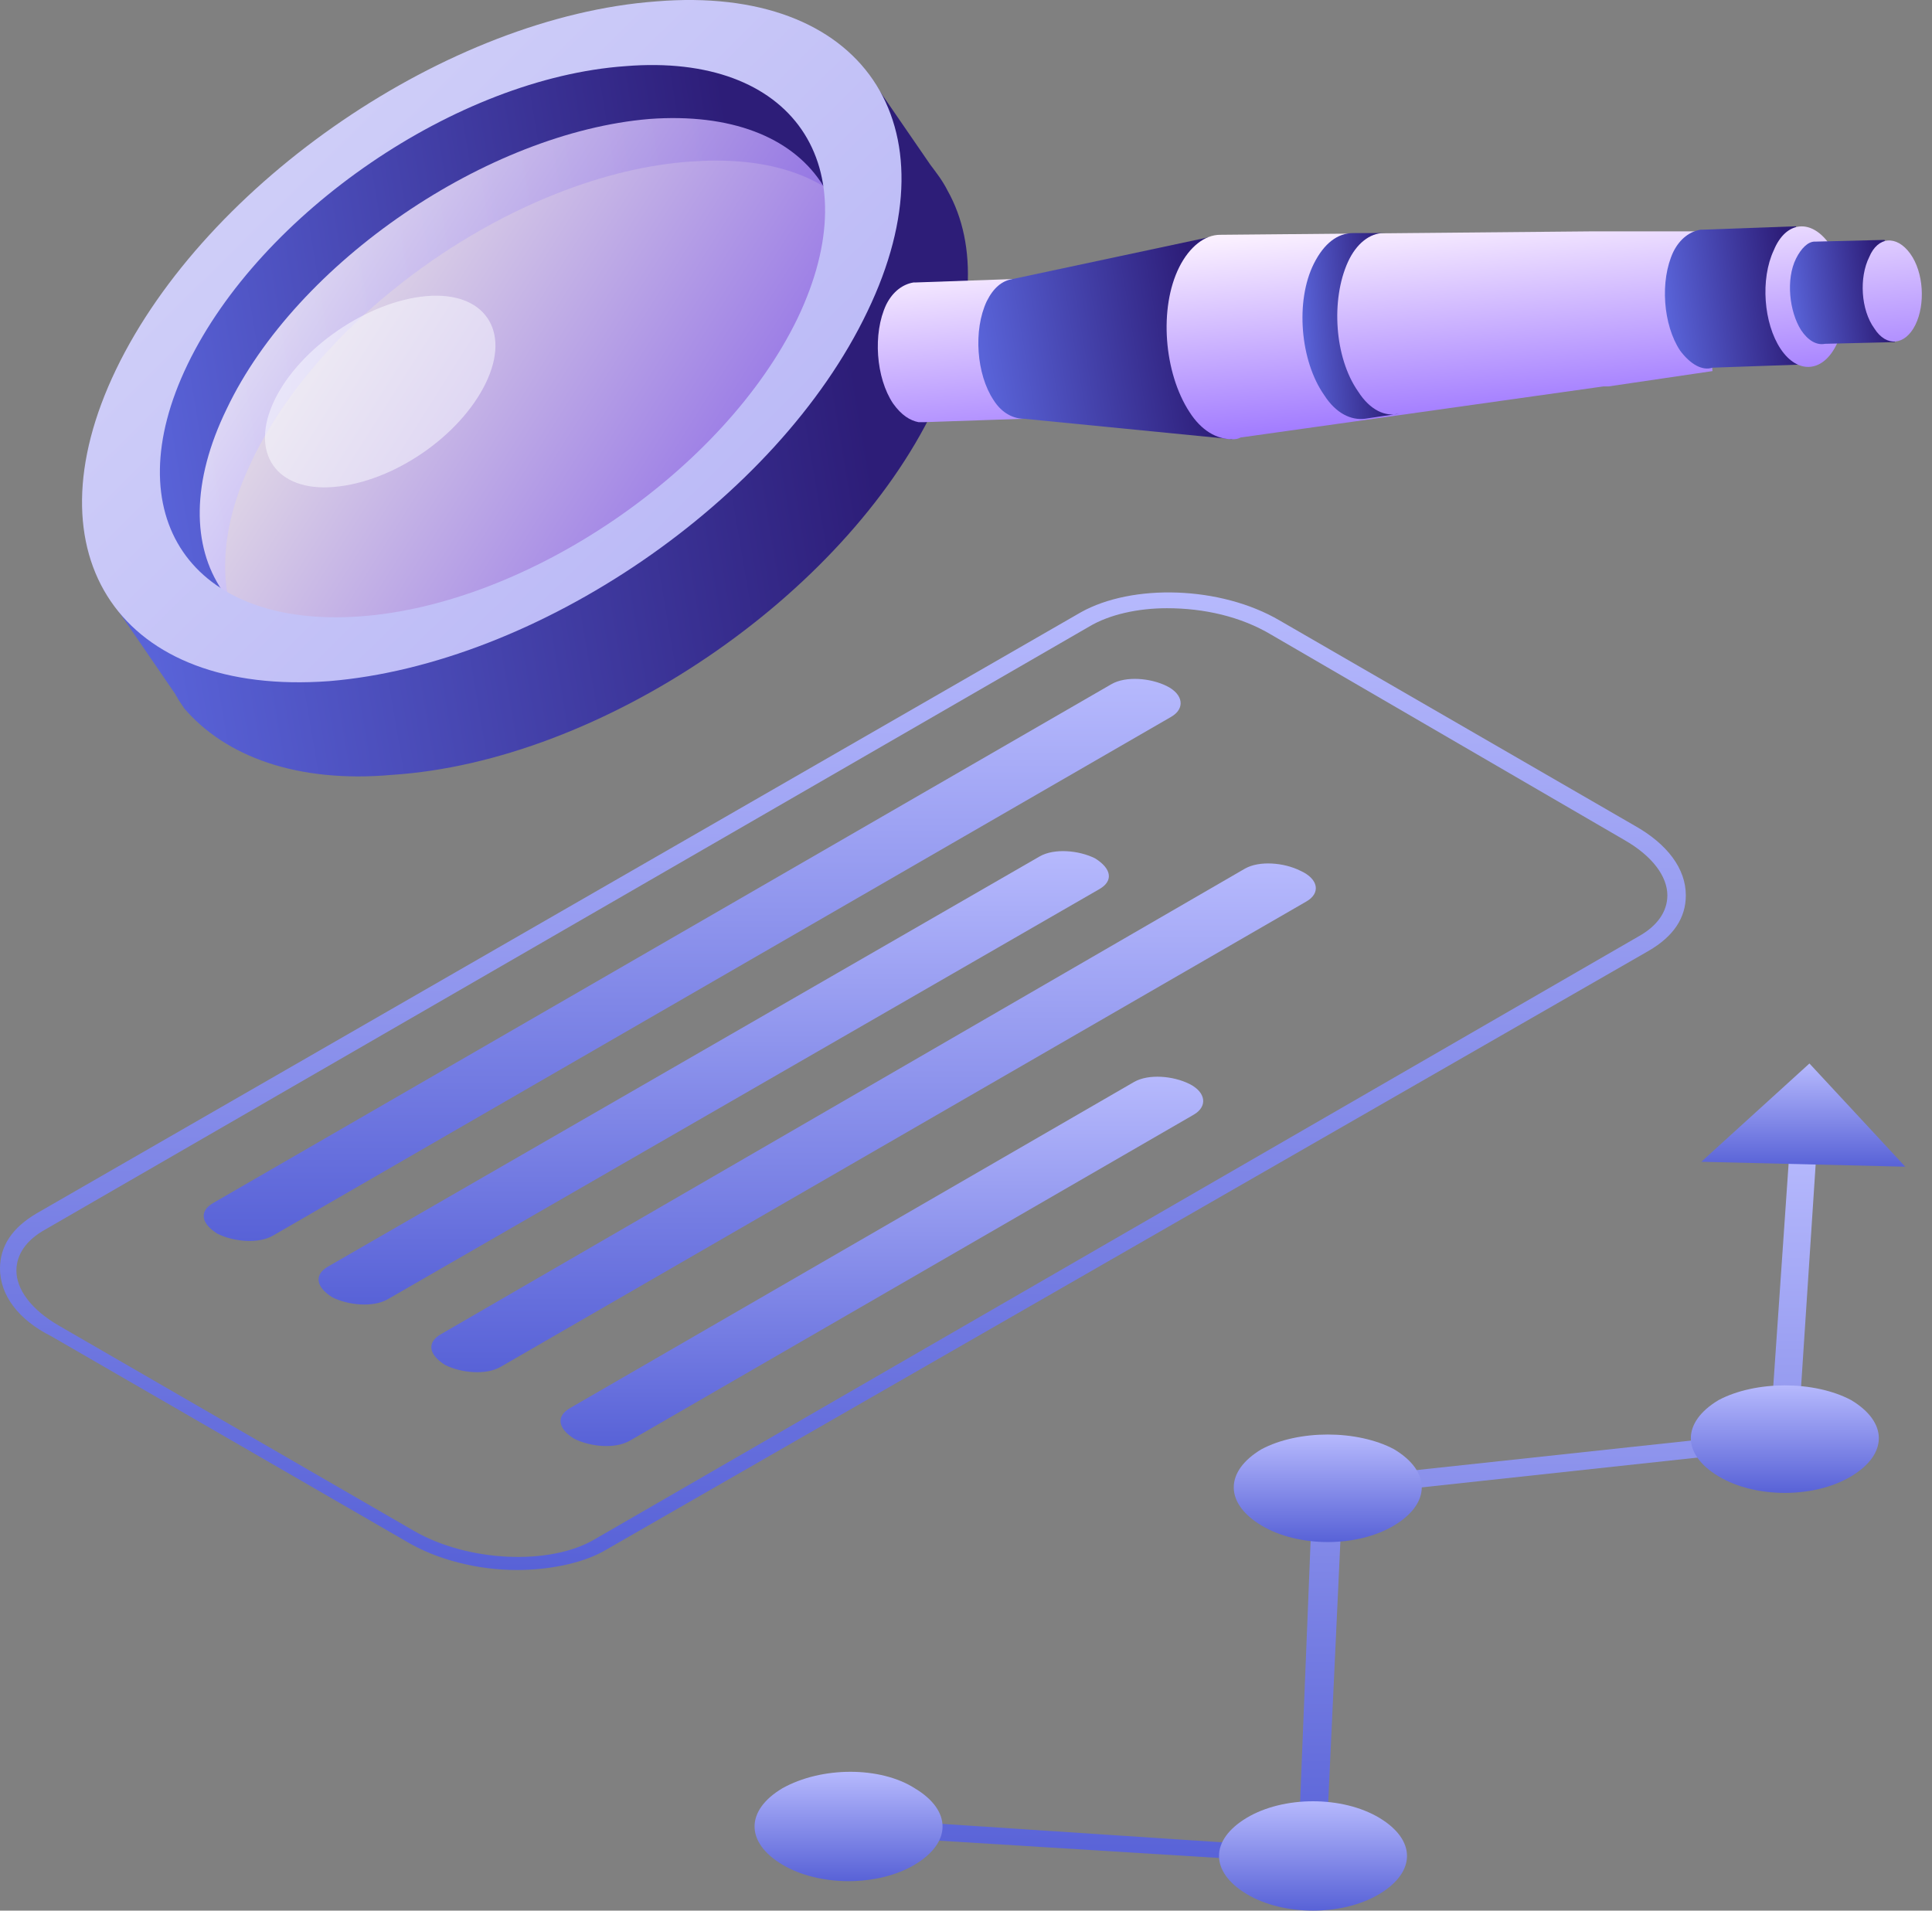 <svg width="91" height="90" viewBox="0 0 91 90" fill="none" xmlns="http://www.w3.org/2000/svg">
<rect x="0" y="0" width="91" height="90" fill="#808080" stroke="none"/>
<path d="M43.828 7.771L41.179 3.919L39.494 5.042H39.414L40.858 10.018L40.297 10.419L40.216 13.308L35.722 20.129L27.617 27.111L20.556 30.481L11.247 29.678C11.167 29.518 11.086 29.277 11.006 29.117L6.994 27.111V27.191L5.309 28.395L8.278 32.728C8.278 32.808 8.358 32.808 8.358 32.888L8.679 33.37C10.605 35.617 13.975 36.901 18.469 36.5C28.34 35.858 39.735 28.073 43.988 19.246C45.914 15.154 46.075 11.543 44.63 8.975C44.389 8.493 44.068 8.092 43.828 7.771Z" fill="url(#paint0_linear)"/>
<path d="M6.992 27.913C8.276 28.394 9.801 28.876 11.085 29.357C10.282 27.271 10.443 24.622 11.887 21.653C15.338 14.511 24.566 8.172 32.511 7.61C35.801 7.369 38.289 8.091 39.894 9.616L39.733 5.122C39.332 4.962 38.931 4.882 38.61 4.801C39.172 4.721 39.573 4.641 39.733 4.561C38.77 4.4 29.702 1.11 29.702 1.11L17.505 5.844L8.758 13.869L6.109 23.338L7.072 25.666L7.313 25.425C7.072 26.227 6.992 27.11 6.992 27.913Z" fill="url(#paint1_linear)"/>
<path d="M48.242 19.726L47.68 13.146L43.106 13.306H43.026C42.544 13.387 42.063 13.708 41.742 14.35C41.1 15.714 41.26 17.8 42.063 19.004C42.464 19.566 42.865 19.807 43.267 19.887C43.347 19.887 43.427 19.887 43.507 19.887L48.242 19.726Z" fill="url(#paint2_linear)"/>
<path d="M47.681 13.147C47.199 13.227 46.798 13.548 46.477 14.19C45.835 15.554 45.996 17.641 46.798 18.845C47.199 19.487 47.761 19.727 48.243 19.727L58.033 20.69L57.471 11.06L47.681 13.147Z" fill="url(#paint3_linear)"/>
<path d="M75.124 10.899C75.044 10.899 74.963 10.899 74.883 10.899L57.469 11.06C56.747 11.06 56.025 11.622 55.543 12.585C54.58 14.511 54.821 17.56 56.025 19.406C56.587 20.288 57.309 20.69 58.031 20.69C58.192 20.69 58.272 20.69 58.432 20.609L75.525 18.202C75.605 18.202 75.686 18.202 75.766 18.202L80.661 17.48L80.019 10.899H75.124Z" fill="url(#paint4_linear)"/>
<path d="M84.594 10.659L80.18 10.819H80.1C79.618 10.899 79.137 11.22 78.816 11.862C78.174 13.227 78.335 15.313 79.137 16.517C79.618 17.159 80.18 17.48 80.662 17.319L85.236 17.159L84.594 10.659Z" fill="url(#paint5_linear)"/>
<path d="M86.199 11.542C87.001 12.746 87.162 14.832 86.52 16.196C85.878 17.561 84.674 17.641 83.871 16.437C83.069 15.233 82.908 13.147 83.55 11.783C84.112 10.418 85.316 10.258 86.199 11.542Z" fill="url(#paint6_linear)"/>
<path d="M88.768 11.3L85.558 11.38H85.477C85.156 11.38 84.835 11.701 84.595 12.182C84.113 13.146 84.274 14.67 84.835 15.553C85.156 16.034 85.558 16.275 85.959 16.195L89.249 16.115L88.768 11.3Z" fill="url(#paint7_linear)"/>
<path d="M89.971 11.943C90.613 12.826 90.693 14.35 90.212 15.313C89.73 16.276 88.847 16.357 88.286 15.474C87.644 14.591 87.563 13.066 88.045 12.104C88.446 11.14 89.329 11.06 89.971 11.943Z" fill="url(#paint8_linear)"/>
<path d="M63.97 18.442C62.846 16.837 62.686 14.108 63.488 12.343C63.89 11.46 64.532 10.979 65.174 10.979H63.729C63.007 10.979 62.365 11.46 61.883 12.423C61.001 14.188 61.242 16.997 62.365 18.602C62.927 19.485 63.649 19.806 64.291 19.726L65.896 19.485C65.254 19.645 64.532 19.324 63.97 18.442Z" fill="url(#paint9_linear)"/>
<path opacity="0.8" d="M30.586 5.604C38.29 5.042 41.741 10.178 38.45 17.079C35.08 23.98 26.172 30.079 18.549 30.721C10.845 31.363 7.314 26.147 10.685 19.246C13.975 12.344 22.963 6.246 30.586 5.604Z" fill="url(#paint10_linear)"/>
<path d="M5.468 17.4C1.215 26.227 5.709 32.807 15.499 32.085C25.289 31.283 36.604 23.579 40.857 14.671C45.11 5.844 40.616 -0.736 30.906 0.066C21.116 0.788 9.721 8.573 5.468 17.4ZM37.567 14.992C34.116 22.134 24.888 28.474 16.943 29.036C8.999 29.598 5.388 24.301 8.838 17.159C12.289 10.017 21.517 3.677 29.462 3.116C37.326 2.474 41.018 7.77 37.567 14.992Z" fill="url(#paint11_linear)"/>
<path opacity="0.5" d="M20.074 13.949C22.803 13.708 24.087 15.554 22.883 18.041C21.679 20.529 18.55 22.696 15.741 22.937C13.013 23.177 11.729 21.332 12.932 18.844C14.136 16.356 17.346 14.19 20.074 13.949Z" fill="#FDFEFF"/>
<path d="M55.158 33.77L12.847 58.209C12.171 58.596 11.012 58.499 10.239 58.113C9.466 57.63 9.37 57.05 10.046 56.664L52.356 32.224C53.033 31.838 54.192 31.934 54.965 32.321C55.737 32.707 55.834 33.383 55.158 33.77Z" fill="url(#paint12_linear)"/>
<path d="M56.221 52.51L29.656 67.869C28.98 68.256 27.82 68.159 27.048 67.773C26.275 67.29 26.178 66.71 26.855 66.324L53.419 50.964C54.096 50.578 55.255 50.674 56.028 51.061C56.8 51.447 56.897 52.123 56.221 52.51Z" fill="url(#paint13_linear)"/>
<path d="M51.778 41.884L18.258 61.204C17.581 61.59 16.422 61.494 15.649 61.107C14.877 60.624 14.78 60.045 15.456 59.658L48.976 40.338C49.652 39.952 50.812 40.048 51.584 40.435C52.357 40.918 52.454 41.498 51.778 41.884Z" fill="url(#paint14_linear)"/>
<path d="M61.534 42.463L23.57 64.391C22.894 64.778 21.735 64.681 20.962 64.295C20.189 63.812 20.092 63.232 20.769 62.846L58.636 40.918C59.312 40.532 60.471 40.628 61.244 41.014C62.113 41.401 62.21 42.077 61.534 42.463Z" fill="url(#paint15_linear)"/>
<path d="M24.343 73.955C22.508 73.955 20.576 73.472 19.127 72.603L2.415 62.943C0.869 62.17 0 61.011 0 59.755C0 58.693 0.58 57.823 1.739 57.147L50.908 28.843C53.323 27.491 57.477 27.587 60.278 29.23L76.99 38.89C78.535 39.759 79.405 40.918 79.405 42.174C79.405 43.237 78.825 44.106 77.666 44.782L28.4 73.086C27.338 73.665 25.792 73.955 24.343 73.955ZM54.965 28.65C53.613 28.65 52.26 28.94 51.294 29.52L2.125 57.92C1.256 58.403 0.773 59.079 0.773 59.852C0.773 60.721 1.449 61.687 2.801 62.46L19.513 72.12C22.025 73.569 25.889 73.762 28.014 72.506L77.183 44.106C78.052 43.623 78.535 42.947 78.535 42.174C78.535 41.305 77.859 40.339 76.507 39.566L59.892 29.906C58.443 29.037 56.704 28.65 54.965 28.65Z" fill="url(#paint16_linear)"/>
<path d="M62.424 87.829L39.969 86.44L40.084 85.63L61.151 87.019L61.845 69.772L83.374 67.457L84.3 54.03H85.574L84.648 68.152L63.234 70.466L62.424 87.829Z" fill="url(#paint17_linear)"/>
<path d="M89.741 54.957L85.227 50.095L80.134 54.725L89.741 54.957Z" fill="url(#paint18_linear)"/>
<path d="M43.094 84.241C44.83 85.283 44.83 86.788 43.094 87.829C41.357 88.871 38.579 88.871 36.843 87.829C35.107 86.788 35.107 85.283 36.843 84.241C38.695 83.2 41.473 83.2 43.094 84.241Z" fill="url(#paint19_linear)"/>
<path d="M64.97 85.63C66.706 86.672 66.706 88.176 64.97 89.218C63.233 90.26 60.455 90.26 58.719 89.218C56.983 88.176 56.983 86.672 58.719 85.63C60.455 84.588 63.233 84.588 64.97 85.63Z" fill="url(#paint20_linear)"/>
<path d="M65.665 68.268C67.401 69.309 67.401 70.814 65.665 71.856C63.929 72.898 61.151 72.898 59.414 71.856C57.678 70.814 57.678 69.309 59.414 68.268C61.151 67.342 63.929 67.342 65.665 68.268Z" fill="url(#paint21_linear)"/>
<path d="M87.194 65.953C88.93 66.995 88.93 68.5 87.194 69.541C85.458 70.583 82.68 70.583 80.944 69.541C79.207 68.5 79.207 66.995 80.944 65.953C82.68 65.027 85.458 65.027 87.194 65.953Z" fill="url(#paint22_linear)"/>
<defs>
<linearGradient id="paint0_linear" x1="6.13" y1="24.303" x2="40.469" y2="18.489" gradientUnits="userSpaceOnUse">
<stop offset="2.2e-07" stop-color="#5963D8"/>
<stop offset="1" stop-color="#2D1D78"/>
</linearGradient>
<linearGradient id="paint1_linear" x1="6.798" y1="18.743" x2="35.646" y2="14.008" gradientUnits="userSpaceOnUse">
<stop offset="2.2e-07" stop-color="#5963D8"/>
<stop offset="1" stop-color="#2D1D78"/>
</linearGradient>
<linearGradient id="paint2_linear" x1="45.233" y1="22.378" x2="44.287" y2="11.968" gradientUnits="userSpaceOnUse">
<stop stop-color="#9C74FF"/>
<stop offset="1" stop-color="#FFF6FF"/>
</linearGradient>
<linearGradient id="paint3_linear" x1="46.325" y1="17.072" x2="56.51" y2="15.337" gradientUnits="userSpaceOnUse">
<stop offset="2.2e-07" stop-color="#5963D8"/>
<stop offset="1" stop-color="#2D1D78"/>
</linearGradient>
<linearGradient id="paint4_linear" x1="68.2" y1="20.29" x2="67.254" y2="9.88" gradientUnits="userSpaceOnUse">
<stop stop-color="#9C74FF"/>
<stop offset="1" stop-color="#FFF6FF"/>
</linearGradient>
<linearGradient id="paint5_linear" x1="78.559" y1="14.842" x2="84.422" y2="14.024" gradientUnits="userSpaceOnUse">
<stop offset="2.2e-07" stop-color="#5963D8"/>
<stop offset="1" stop-color="#2D1D78"/>
</linearGradient>
<linearGradient id="paint6_linear" x1="85.445" y1="18.723" x2="84.499" y2="8.313" gradientUnits="userSpaceOnUse">
<stop stop-color="#9C74FF"/>
<stop offset="1" stop-color="#FFF6FF"/>
</linearGradient>
<linearGradient id="paint7_linear" x1="84.41" y1="14.365" x2="88.661" y2="13.778" gradientUnits="userSpaceOnUse">
<stop offset="2.2e-07" stop-color="#5963D8"/>
<stop offset="1" stop-color="#2D1D78"/>
</linearGradient>
<linearGradient id="paint8_linear" x1="89.532" y1="18.351" x2="88.585" y2="7.941" gradientUnits="userSpaceOnUse">
<stop stop-color="#9C74FF"/>
<stop offset="1" stop-color="#FFF6FF"/>
</linearGradient>
<linearGradient id="paint9_linear" x1="61.44" y1="16.446" x2="65.409" y2="16.163" gradientUnits="userSpaceOnUse">
<stop offset="2.2e-07" stop-color="#5963D8"/>
<stop offset="1" stop-color="#2D1D78"/>
</linearGradient>
<linearGradient id="paint10_linear" x1="34.12" y1="24.228" x2="15.014" y2="12.159" gradientUnits="userSpaceOnUse">
<stop stop-color="#9C74FF"/>
<stop offset="1" stop-color="#FFF6FF"/>
</linearGradient>
<linearGradient id="paint11_linear" x1="50.315" y1="43.472" x2="12.596" y2="5.347" gradientUnits="userSpaceOnUse">
<stop stop-color="#AAA8F6"/>
<stop offset="1" stop-color="#D0CFF8"/>
</linearGradient>
<linearGradient id="paint12_linear" x1="32.602" y1="31.978" x2="32.602" y2="58.455" gradientUnits="userSpaceOnUse">
<stop stop-color="#B6B9FD"/>
<stop offset="1" stop-color="#5862D7"/>
</linearGradient>
<linearGradient id="paint13_linear" x1="41.538" y1="50.718" x2="41.538" y2="68.115" gradientUnits="userSpaceOnUse">
<stop stop-color="#B6B9FD"/>
<stop offset="1" stop-color="#5862D7"/>
</linearGradient>
<linearGradient id="paint14_linear" x1="33.617" y1="40.092" x2="33.617" y2="61.45" gradientUnits="userSpaceOnUse">
<stop stop-color="#B6B9FD"/>
<stop offset="1" stop-color="#5862D7"/>
</linearGradient>
<linearGradient id="paint15_linear" x1="41.147" y1="40.672" x2="41.147" y2="64.638" gradientUnits="userSpaceOnUse">
<stop stop-color="#B6B9FD"/>
<stop offset="1" stop-color="#5862D7"/>
</linearGradient>
<linearGradient id="paint16_linear" x1="39.702" y1="27.906" x2="39.702" y2="73.955" gradientUnits="userSpaceOnUse">
<stop stop-color="#B6B9FD"/>
<stop offset="1" stop-color="#5862D7"/>
</linearGradient>
<linearGradient id="paint17_linear" x1="62.771" y1="54.03" x2="62.771" y2="87.829" gradientUnits="userSpaceOnUse">
<stop stop-color="#B6B9FD"/>
<stop offset="1" stop-color="#5862D7"/>
</linearGradient>
<linearGradient id="paint18_linear" x1="84.937" y1="50.095" x2="84.937" y2="54.957" gradientUnits="userSpaceOnUse">
<stop stop-color="#B6B9FD"/>
<stop offset="1" stop-color="#5862D7"/>
</linearGradient>
<linearGradient id="paint19_linear" x1="39.968" y1="83.46" x2="39.968" y2="88.611" gradientUnits="userSpaceOnUse">
<stop stop-color="#B6B9FD"/>
<stop offset="1" stop-color="#5862D7"/>
</linearGradient>
<linearGradient id="paint20_linear" x1="61.844" y1="84.849" x2="61.844" y2="89.999" gradientUnits="userSpaceOnUse">
<stop stop-color="#B6B9FD"/>
<stop offset="1" stop-color="#5862D7"/>
</linearGradient>
<linearGradient id="paint21_linear" x1="62.54" y1="67.573" x2="62.54" y2="72.637" gradientUnits="userSpaceOnUse">
<stop stop-color="#B6B9FD"/>
<stop offset="1" stop-color="#5862D7"/>
</linearGradient>
<linearGradient id="paint22_linear" x1="84.069" y1="65.259" x2="84.069" y2="70.323" gradientUnits="userSpaceOnUse">
<stop stop-color="#B6B9FD"/>
<stop offset="1" stop-color="#5862D7"/>
</linearGradient>
</defs>
</svg>
